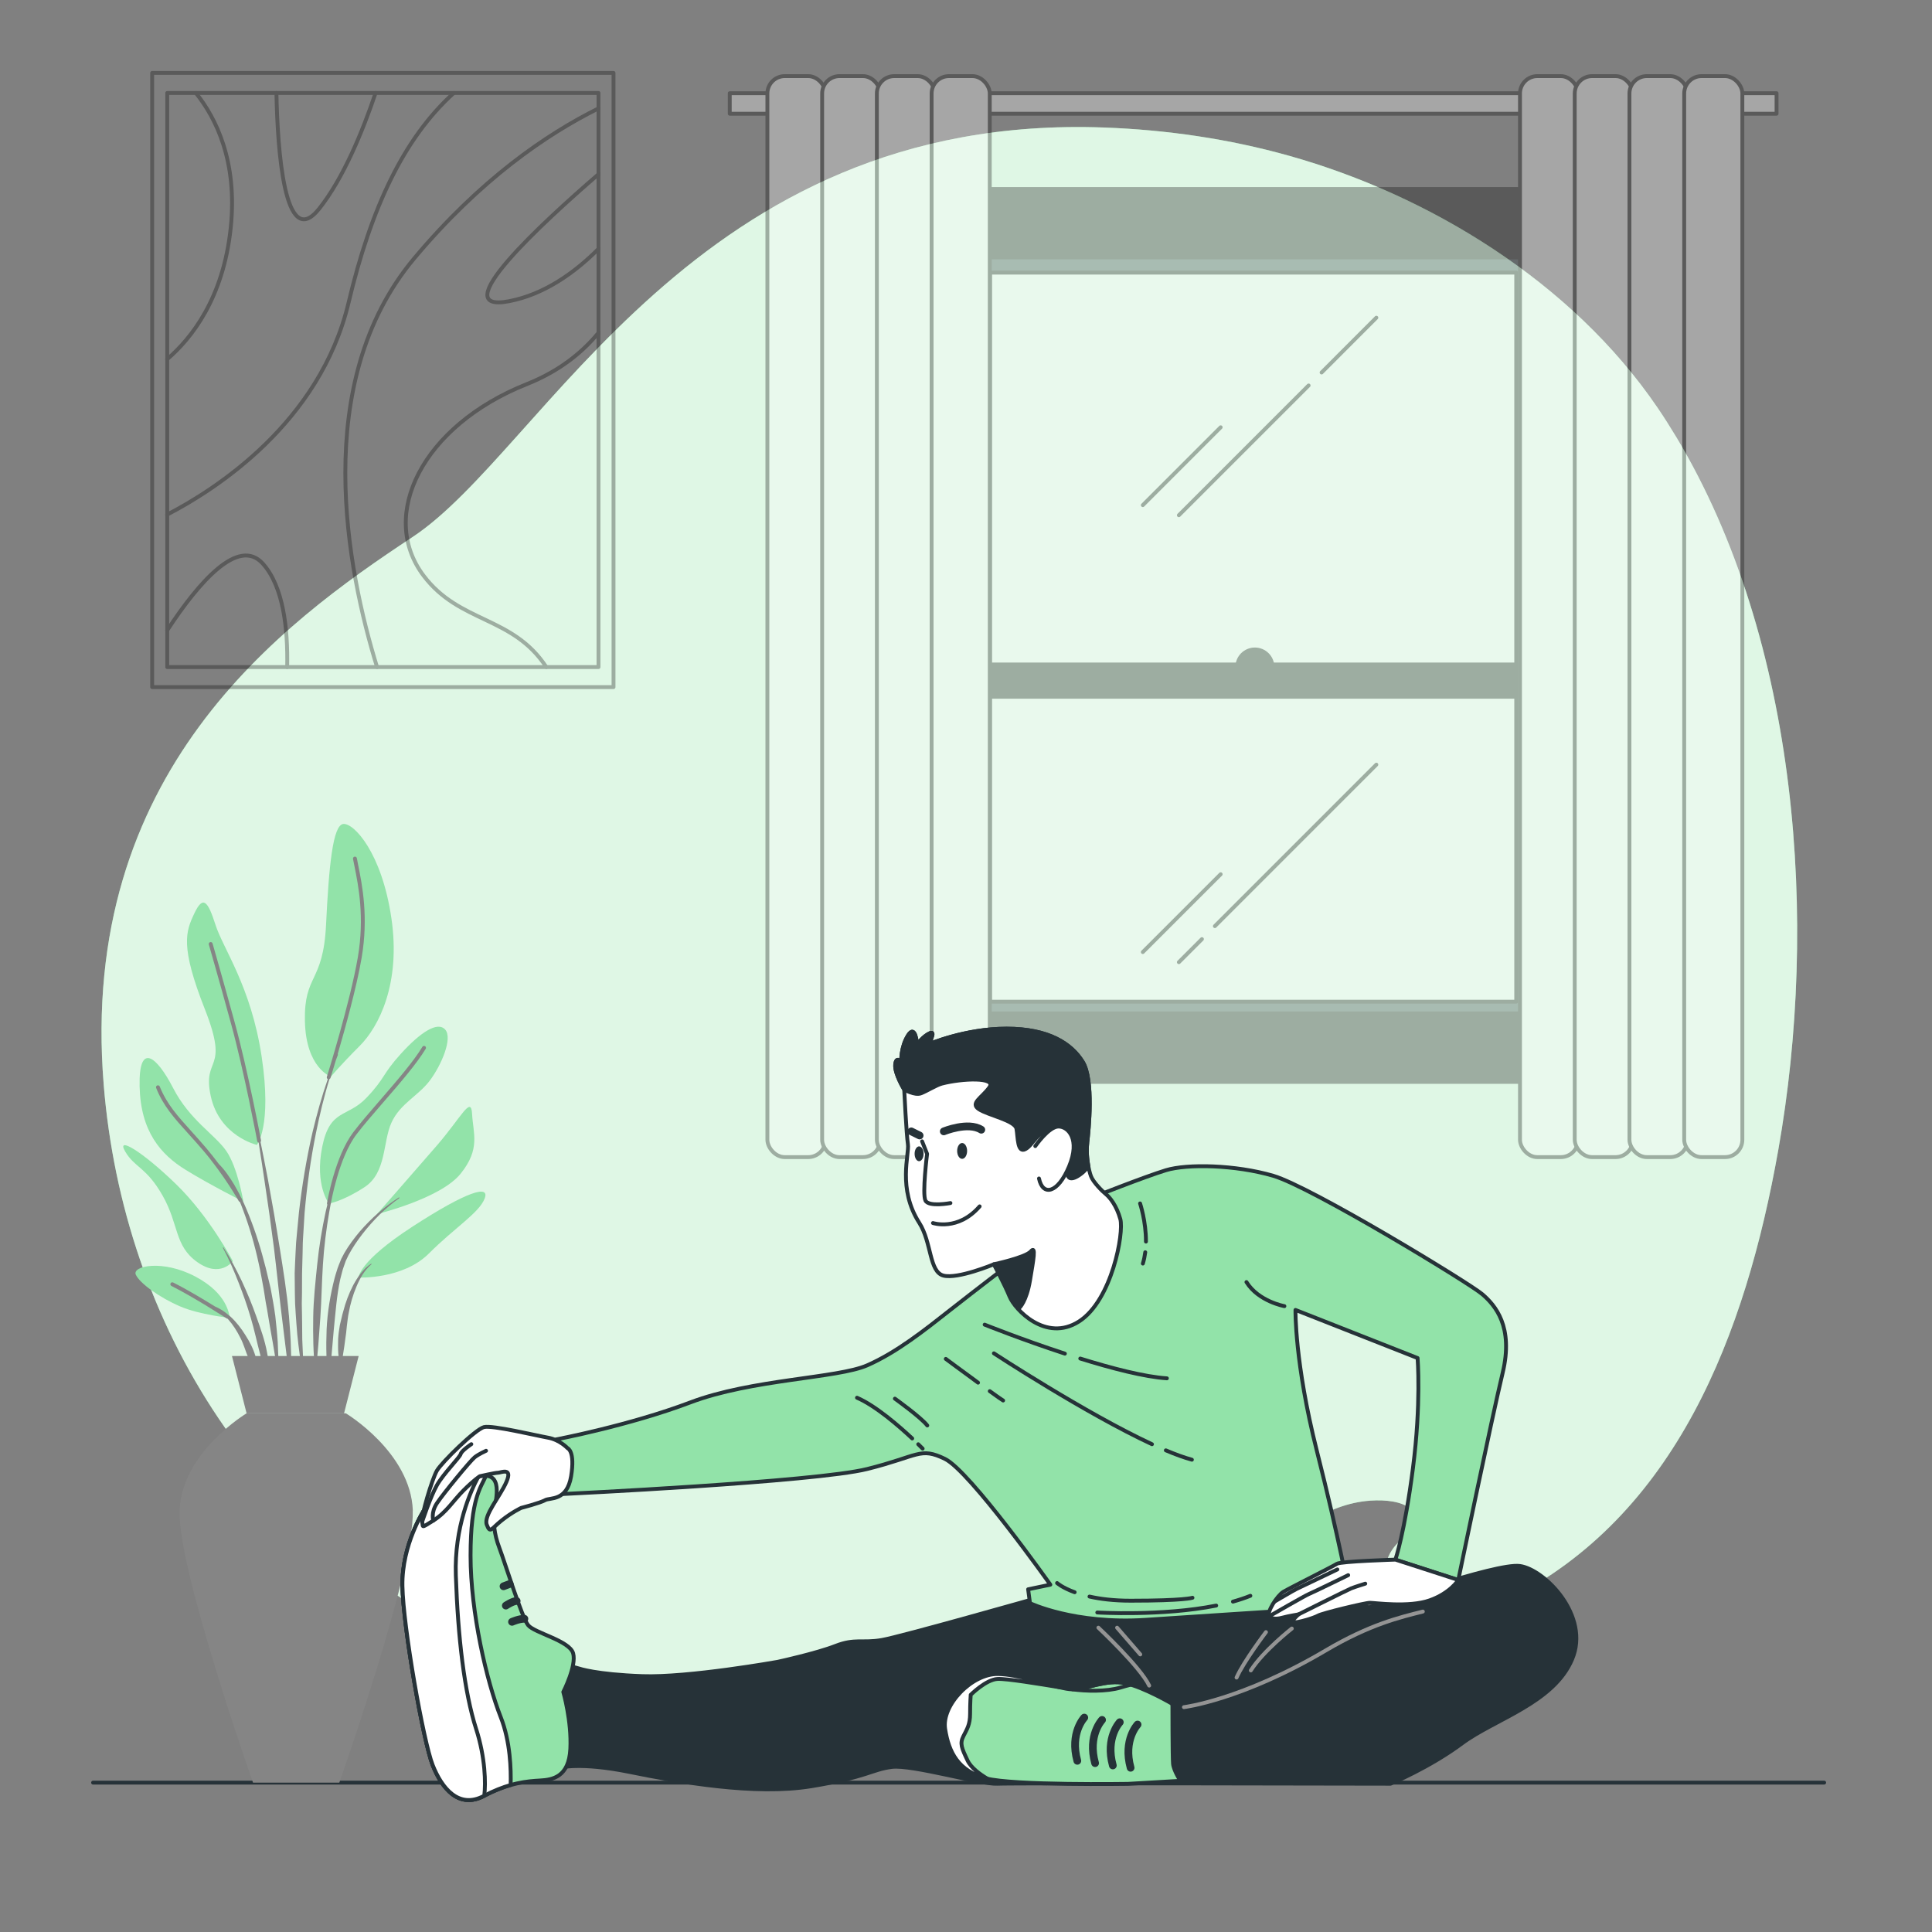 <svg xmlns="http://www.w3.org/2000/svg" viewBox="0 0 500 500"><rect x="0" y="0" width="500" height="500" fill="#808080" stroke="none"/><g id="freepik--background-simple--inject-66"><g><path d="M433.77,113.03c-1.54-2.56-3.13-5.07-4.8-7.52-22.23-32.66-59.23-55.02-95.19-65.15-15.75-4.44-31.93-6.77-48.08-7.36-105.91-3.85-144.82,83.48-178.94,105.99-34.12,22.52-86.49,60.97-79.92,141.76,4.99,61.42,39.93,120.16,103.75,146.89,7.03,2.95,14.42,5.52,22.15,7.64,14.38,3.96,29.98,6.44,46.77,7.19,48.25,2.15,87.43-9.48,125.75-38.77,8.91-6.81,17.77-14.49,29.33-15.33,8.4-.61,16.37,2.41,7.59,10.53-10.32,9.54,1.59,28.32,27.79,15.27,43.77-21.78,61.77-68.78,70.25-116.57,10.41-58.66,5.36-131.61-26.45-184.58Z" style="fill:#92E3A9;"></path><path d="M433.77,113.03c-1.54-2.56-3.13-5.07-4.8-7.52-22.23-32.66-59.23-55.02-95.19-65.15-15.75-4.44-31.93-6.77-48.08-7.36-105.91-3.85-144.82,83.48-178.94,105.99-34.12,22.52-86.49,60.97-79.92,141.76,4.99,61.42,39.93,120.16,103.75,146.89,7.03,2.95,14.42,5.52,22.15,7.64,14.38,3.96,29.98,6.44,46.77,7.19,48.25,2.15,87.43-9.48,125.75-38.77,8.91-6.81,17.77-14.49,29.33-15.33,8.4-.61,16.37,2.41,7.59,10.53-10.32,9.54,1.59,28.32,27.79,15.27,43.77-21.78,61.77-68.78,70.25-116.57,10.41-58.66,5.36-131.61-26.45-184.58Z" style="fill:#fff; opacity:.7;"></path></g></g><g id="freepik--Floor--inject-66"><line x1="472.09" y1="461.34" x2="24.09" y2="461.34" style="fill:none; stroke:#263238; stroke-linecap:round; stroke-linejoin:round;"></line></g><g id="freepik--Window--inject-66"><g style="opacity:.3;"><g><rect x="249.06" y="61.31" width="150.5" height="207.17" style="fill:#263238; stroke:#000; stroke-linecap:round; stroke-linejoin:round;"></rect><rect x="256.23" y="70.55" width="136.17" height="188.68" style="fill:#fff; stroke:#000; stroke-linecap:round; stroke-linejoin:round;"></rect><g><line x1="338.67" y1="99.76" x2="305.09" y2="133.34" style="fill:none; stroke:#000; stroke-linecap:round; stroke-linejoin:round;"></line><line x1="356.2" y1="82.22" x2="342.03" y2="96.4" style="fill:none; stroke:#000; stroke-linecap:round; stroke-linejoin:round;"></line><line x1="315.91" y1="110.58" x2="295.76" y2="130.73" style="fill:none; stroke:#000; stroke-linecap:round; stroke-linejoin:round;"></line></g><g><line x1="311.06" y1="243.04" x2="305.09" y2="249.01" style="fill:none; stroke:#000; stroke-linecap:round; stroke-linejoin:round;"></line><line x1="356.2" y1="197.89" x2="314.41" y2="239.68" style="fill:none; stroke:#000; stroke-linecap:round; stroke-linejoin:round;"></line><line x1="315.91" y1="226.25" x2="295.76" y2="246.39" style="fill:none; stroke:#000; stroke-linecap:round; stroke-linejoin:round;"></line></g><path d="M329.3,172.62c0-2.51-2.03-4.54-4.54-4.54s-4.54,2.03-4.54,4.54,2.03,4.54,4.54,4.54,4.54-2.03,4.54-4.54Z" style="stroke:#000; stroke-linecap:round; stroke-linejoin:round;"></path><rect x="256.23" y="171.97" width="136.17" height="8.35" style="stroke:#000; stroke-linecap:round; stroke-linejoin:round;"></rect><rect x="245.52" y="48.91" width="158.47" height="17.71" style="stroke:#000; stroke-linecap:round; stroke-linejoin:round;"></rect><rect x="245.52" y="262.28" width="158.47" height="17.71" style="stroke:#000; stroke-linecap:round; stroke-linejoin:round;"></rect></g><g><rect x="188.86" y="24.12" width="270.91" height="5.31" style="fill:#fff; stroke:#000; stroke-linecap:round; stroke-linejoin:round;"></rect><rect x="198.6" y="19.7" width="15.05" height="279.76" rx="4.49" ry="4.49" style="fill:#fff; stroke:#000; stroke-linecap:round; stroke-linejoin:round;"></rect><rect x="212.77" y="19.7" width="15.05" height="279.76" rx="4.49" ry="4.49" style="fill:#fff; stroke:#000; stroke-linecap:round; stroke-linejoin:round;"></rect><rect x="226.93" y="19.7" width="15.05" height="279.76" rx="4.49" ry="4.49" style="fill:#fff; stroke:#000; stroke-linecap:round; stroke-linejoin:round;"></rect><rect x="241.1" y="19.7" width="15.05" height="279.76" rx="4.49" ry="4.49" style="fill:#fff; stroke:#000; stroke-linecap:round; stroke-linejoin:round;"></rect><rect x="393.37" y="19.7" width="15.05" height="279.76" rx="4.49" ry="4.49" style="fill:#fff; stroke:#000; stroke-linecap:round; stroke-linejoin:round;"></rect><rect x="407.54" y="19.7" width="15.05" height="279.76" rx="4.49" ry="4.49" style="fill:#fff; stroke:#000; stroke-linecap:round; stroke-linejoin:round;"></rect><rect x="421.7" y="19.7" width="15.05" height="279.76" rx="4.49" ry="4.49" style="fill:#fff; stroke:#000; stroke-linecap:round; stroke-linejoin:round;"></rect><rect x="435.87" y="19.7" width="15.05" height="279.76" rx="4.49" ry="4.49" style="fill:#fff; stroke:#000; stroke-linecap:round; stroke-linejoin:round;"></rect></g></g></g><g id="freepik--Picture--inject-66"><g style="opacity:.3;"><rect x="39.38" y="18.87" width="119.4" height="158.95" style="fill:none; stroke:#000; stroke-linecap:round; stroke-linejoin:round;"></rect><rect x="43.28" y="24.06" width="111.61" height="148.58" style="fill:none; stroke:#000; stroke-linecap:round; stroke-linejoin:round;"></rect><path d="M43.27,133.17c12.51-6.48,39.56-23.75,46.95-54.88,5.84-24.59,14.3-42.55,27.22-54.23" style="fill:none; stroke:#000; stroke-linecap:round; stroke-linejoin:round;"></path><path d="M97.58,172.64c-7.71-25.02-17.39-73.56,9.63-105.79,17.05-20.34,34.11-32.06,47.69-38.8" style="fill:none; stroke:#000; stroke-linecap:round; stroke-linejoin:round;"></path><path d="M50.69,24.06c5.19,6.47,10.81,17.67,9.03,34.82-1.9,18.37-10.23,28.75-16.45,34.08" style="fill:none; stroke:#000; stroke-linecap:round; stroke-linejoin:round;"></path><path d="M141.39,172.64c-8.73-13.29-22.42-11.29-31.76-23.65-11.78-15.59-.35-38.81,26.68-49.57,8.45-3.36,14.4-8.21,18.58-13.29" style="fill:none; stroke:#000; stroke-linecap:round; stroke-linejoin:round;"></path><path d="M43.27,163.13c8.19-12.5,18.46-24.3,24.76-17.25,5.25,5.87,6.51,16.64,6.29,26.77" style="fill:none; stroke:#000; stroke-linecap:round; stroke-linejoin:round;"></path><path d="M71.54,24.06c.28,14.47,2.03,41.32,11.05,29.97,6.29-7.9,11.27-20.07,14.61-29.97" style="fill:none; stroke:#000; stroke-linecap:round; stroke-linejoin:round;"></path><path d="M154.89,45.09c-14.67,12.65-40.17,36.17-23.08,32.85,9.1-1.77,16.93-7.37,23.08-13.54" style="fill:none; stroke:#000; stroke-linecap:round; stroke-linejoin:round;"></path></g></g><g id="freepik--Plant--inject-66"><g><g><path d="M66.47,296.3s-9.7-2.24-11.94-12.68c-2.24-10.44,4.97-5.97-1.49-22.38-6.47-16.41-4.97-20.14-2.74-24.87,2.24-4.72,3.48-3.23,5.47,2.98,1.99,6.22,9.2,15.92,11.94,34.07,2.74,18.15-1.24,22.88-1.24,22.88Z" style="fill:#92E3A9;"></path><path d="M85.62,278.64s-6.47-2.24-6.71-14.42c-.25-12.19,4.73-9.7,5.47-24.87s1.74-25.86,4.48-26.11c2.74-.25,9.95,7.46,12.43,24.37,2.49,16.91-3.23,28.1-8.21,33.08-4.97,4.97-7.46,7.96-7.46,7.96Z" style="fill:#92E3A9;"></path><path d="M62.99,310.97s-1.49-8.95-4.48-13.18c-2.98-4.23-9.45-7.96-13.68-16.16-4.23-8.21-8.95-12.19-8.7-.5,.25,11.69,5.47,17.66,11.94,21.64,6.47,3.98,14.92,8.21,14.92,8.21Z" style="fill:#92E3A9;"></path><path d="M60.26,326.39s-5.97-11.44-14.67-19.9c-8.7-8.46-15.67-12.68-13.18-8.46,2.49,4.23,5.47,3.98,9.7,11.44,4.23,7.46,2.98,12.93,8.95,17.16,5.97,4.23,9.2-.25,9.2-.25Z" style="fill:#92E3A9;"></path><path d="M59.51,341.06c-.25-.75-.5-6.22-8.95-10.69-8.46-4.48-16.41-2.74-15.42-.5,.99,2.24,6.22,5.97,11.44,8.21,5.22,2.24,12.93,2.98,12.93,2.98Z" style="fill:#92E3A9;"></path><path d="M85.13,311.47s-3.73-4.73-1.74-14.67c1.99-9.95,6.47-7.46,11.44-12.68,4.97-5.22,3.98-5.97,8.95-11.44,4.97-5.47,9.45-8.46,11.44-6.22,1.99,2.24-.99,9.2-3.98,13.18-2.98,3.98-7.71,5.97-9.95,10.94-2.24,4.97-1.24,12.93-6.96,16.66-5.72,3.73-9.2,4.23-9.2,4.23Z" style="fill:#92E3A9;"></path><path d="M97.56,314.21s8.95-10.2,15.42-17.66c6.47-7.46,8.95-13.18,9.2-8.21,.25,4.97,2.24,8.95-2.98,15.42-5.22,6.47-21.64,10.44-21.64,10.44Z" style="fill:#92E3A9;"></path><path d="M92.83,330.62s-.25-3.98,13.93-13.18c14.18-9.2,20.14-10.94,18.65-7.21-1.49,3.73-7.71,7.46-14.42,14.18-6.71,6.71-18.15,6.22-18.15,6.22Z" style="fill:#92E3A9;"></path><g><path d="M85.26,279.26c.12-.06,.23-.15,.27-.28,.02-.06,.57-1.83,1.39-4.59,.18-.48,.35-.96,.54-1.43h0c.02-.05,0-.1-.05-.12-.01,0-.02,0-.03,0,1.95-6.69,4.93-17.44,6.21-24.95,1.8-10.6,.17-18.72-.91-24.1-.12-.6-.23-1.16-.33-1.69-.05-.27-.31-.45-.59-.4-.27,.05-.45,.31-.4,.59,.1,.53,.21,1.1,.34,1.7,1.07,5.31,2.68,13.33,.91,23.74-1.96,11.52-7.96,30.77-8.02,30.96-.07,.23,.04,.47,.24,.58-1.56,4.48-2.82,9.06-3.93,13.67-1.58,6.85-2.73,13.79-3.53,20.78l-.5,5.25c-.08,.88-.17,1.75-.24,2.63l-.14,2.63c-.08,1.76-.18,3.51-.23,5.27l.05,5.28,.06,2.64c.04,.88,.1,1.76,.16,2.63,.13,1.75,.24,3.51,.4,5.26,.34,3.5,.86,6.98,1.4,10.44,0,.04,.05,.08,.09,.08,.05,0,.09-.04,.09-.09h0c0-1.76-.08-3.51-.12-5.26-.05-1.75-.2-3.49-.18-5.24,0-1.75-.04-3.49-.06-5.24l-.05-2.62,.05-2.62,.02-5.23,.14-5.23,.05-2.62c.03-.87,.1-1.74,.15-2.61l.32-5.22c.61-6.95,1.57-13.88,2.96-20.72,.95-4.66,2.05-9.31,3.47-13.86Z" style="fill:#858585;"></path><path d="M103.23,309.9c-3.79,2.4-7.18,5.43-10.14,8.84-1.45,1.73-2.81,3.54-3.96,5.51l-.81,1.54-.64,1.6c-.23,.53-.39,1.07-.56,1.62-.16,.54-.35,1.09-.49,1.64-1.14,4.39-1.89,8.87-2.1,13.37-.18,4.5-.1,9,.5,13.47,0,.04,.04,.08,.09,.08,.05,0,.1-.03,.1-.09l1.16-13.33c.46-4.41,.74-8.84,1.69-13.15,.12-.54,.27-1.06,.41-1.59,.14-.53,.27-1.06,.47-1.57l.54-1.54,.7-1.46c1.03-1.93,2.28-3.77,3.63-5.51,2.71-3.49,5.89-6.68,9.52-9.26h0s.05-.09,.02-.13c-.03-.04-.08-.06-.13-.03Z" style="fill:#858585;"></path><path d="M96.02,327.06c-2.07,1.33-3.45,3.43-4.61,5.54-1.11,2.16-1.98,4.44-2.58,6.79-.18,.58-.32,1.17-.45,1.76l-.42,1.77c-.21,1.19-.38,2.39-.45,3.6-.02,1.21-.05,2.42,.03,3.62,.1,1.21,.24,2.41,.47,3.6,0,.03,.04,.07,.07,.07,.05,.01,.1-.02,.11-.07,.29-1.19,.48-2.37,.64-3.54,.19-1.17,.37-2.34,.51-3.51,.17-1.16,.33-2.32,.42-3.49,.16-1.16,.25-2.34,.5-3.48,.41-2.31,1.07-4.57,1.98-6.73,.9-2.14,2.07-4.27,3.87-5.78h.01s.04-.09,.02-.13c-.03-.04-.08-.05-.13-.03Z" style="fill:#858585;"></path><path d="M74.76,340.41c-.5-5.92-1.47-11.78-2.4-17.64-.93-5.86-1.95-11.7-3.02-17.53-.62-3.23-1.25-6.46-1.91-9.69,.1-.11,.15-.26,.12-.42-.03-.18-3.37-18.01-6.82-30.56-3.44-12.54-5.7-20.32-5.72-20.4-.08-.27-.35-.42-.62-.34-.27,.08-.42,.35-.34,.62,.02,.08,2.28,7.85,5.72,20.39,3.44,12.52,6.77,30.31,6.8,30.48,.04,.2,.18,.34,.37,.39,.52,3.23,1.01,6.46,1.49,9.69,.89,5.85,1.72,11.71,2.47,17.58,.72,5.87,1.29,11.76,2.02,17.62l2.17,17.62s.04,.08,.09,.08c.05,0,.09-.04,.1-.09,.07-1.48,.07-2.97,.11-4.46,.01-1.49-.06-2.97-.09-4.46-.05-2.97-.31-5.93-.53-8.89Z" style="fill:#858585;"></path><path d="M71.21,340.33c-.32-2.34-.75-4.68-1.19-7l-.83-3.46c-.27-1.15-.53-2.31-.87-3.44-1.18-4.59-2.69-9.09-4.52-13.46l-.71-1.63-.38-.77c0-.08-.02-.15-.06-.22,0-.01-.13-.23-.34-.59h0c-.5-1.09-1.11-2.11-1.68-3.14-1.17-1.9-2.39-3.8-4-5.38-.98-1.31-2.04-2.67-3.18-4.02-1.41-1.67-2.71-3.1-3.97-4.5-3.53-3.91-6.32-6.99-8.14-11.53-.1-.26-.4-.38-.65-.28-.26,.1-.38,.39-.28,.65,1.88,4.71,4.72,7.85,8.32,11.83,1.25,1.39,2.55,2.82,3.95,4.47,5.38,6.35,9.07,12.91,9.11,12.98,.06,.11,.17,.18,.28,.21l.27,.61,.62,1.64c1.64,4.38,2.95,8.89,3.94,13.46,.54,2.28,.9,4.6,1.34,6.89l.55,3.47c.2,1.15,.45,2.3,.61,3.46,.37,2.31,.79,4.62,1.2,6.94,.36,2.32,.78,4.64,1.27,6.96,0,.04,.05,.08,.09,.08,.05,0,.09-.04,.09-.09,.01-2.36-.04-4.73-.17-7.09-.14-2.36-.42-4.71-.66-7.06Z" style="fill:#858585;"></path><path d="M66.31,340.63c-1.1-3.11-2.37-6.15-3.75-9.13-1.42-2.96-2.95-5.87-4.71-8.64-.03-.04-.08-.05-.12-.03-.04,.03-.06,.08-.03,.13,1.54,2.88,2.84,5.88,4.02,8.91,1.2,3.03,2.28,6.1,3.19,9.22,.93,3.12,1.59,6.3,2.42,9.43,.87,3.13,1.58,6.29,2.54,9.46,.01,.04,.05,.07,.09,.07,.05,0,.09-.04,.09-.09,.05-3.31-.28-6.61-.92-9.85-.58-3.26-1.73-6.37-2.82-9.48Z" style="fill:#858585;"></path><path d="M66.11,350.97c-.56-1.94-1.52-3.76-2.61-5.46-1.07-1.72-2.31-3.34-3.79-4.71-.16-.14-.32-.27-.48-.4,0,0-.02-.02-.03-.03h-.02c-.6-.51-1.21-.99-1.88-1.39-.54-.34-1.1-.63-1.69-.88-2.99-1.86-7.31-4.45-10.8-6.19-.25-.12-.55-.02-.67,.22-.12,.25-.02,.55,.22,.67,5.87,2.94,14.2,8.35,14.29,8.4,.08,.05,.16,.07,.24,.07,.05,.06,.11,.11,.15,.16,1.28,1.43,2.31,3.08,3.16,4.79,.9,1.7,1.36,3.58,2.14,5.33,.34,.9,.69,1.8,1.09,2.7,.34,.92,.71,1.83,1.19,2.73h0s.05,.05,.08,.06c.05,0,.1-.04,.1-.09,.04-1.01-.02-2.02-.11-3.03-.15-.99-.36-1.98-.59-2.96Z" style="fill:#858585;"></path><path d="M110,270.75c-.24-.14-.54-.07-.69,.17-2.26,3.77-6.63,8.81-10.84,13.68-2.67,3.08-5.19,5.99-7.03,8.41-4.75,6.24-6.73,17.88-6.81,18.38-.02,.14,.01,.27,.09,.37-.14,.59-.29,1.18-.42,1.77-.97,4.5-1.73,9.06-2.2,13.65-.46,4.58-.98,9.16-1.04,13.76-.07,4.6,0,9.2,.49,13.8,0,.04,.04,.08,.08,.08,.05,0,.1-.03,.1-.08,.53-4.58,.86-9.15,1.17-13.72,.32-4.57,.37-9.15,.67-13.72,.28-4.55,.85-9.09,1.63-13.6,.12-.68,.25-1.36,.37-2.04,.02-.04,.03-.07,.04-.12,.02-.12,2.02-11.89,6.62-17.93,1.82-2.4,4.33-5.29,6.99-8.36,4.25-4.9,8.64-9.97,10.95-13.82,.14-.24,.07-.54-.17-.69Z" style="fill:#858585;"></path></g></g><g><path d="M106.84,390.92c-.56-15.09-17.33-25.15-17.33-25.15h-25.7s-16.77,10.06-17.33,25.15c-.56,15.09,19,70.42,19,70.42h22.34s19.56-55.33,19-70.42Z" style="fill:#858585;"></path><polygon points="92.82 350.93 60.03 350.93 63.82 365.77 89.04 365.77 92.82 350.93" style="fill:#858585;"></polygon></g></g></g><g id="freepik--Character--inject-66"><g><g><path d="M268.47,413.55s-35.25,10.01-40.25,10.88c-5,.87-6.96-.44-11.97,1.52-5,1.96-15.01,4.13-15.01,4.13,0,0-23.06,4.13-35.03,3.7s-16.32-1.96-16.32-1.96l-3.92-1.09s-1.96,3.92-2.18,7.18c-.22,3.26,1.09,19.58,1.09,19.58,0,0,5.22-1.52,18.06,1.09s32.42,6.09,47,3.7c14.58-2.39,15.67-4.35,20.89-5,5.22-.65,23.06,4.57,27.2,4.35,4.13-.22,101.83,0,101.83,0,0,0,10.01-4.13,18.5-10.44s23.72-10.44,28.5-21.76c4.79-11.31-7.18-23.28-13.49-24.15-6.31-.87-37.64,10.44-38.95,10.66-1.31,.22-5.26-3.45-5.26-3.45l-80.69,1.06Z" style="fill:#263238; stroke:#263238; stroke-linecap:round; stroke-linejoin:round;"></path><line x1="289.1" y1="421.24" x2="295.1" y2="428.16" style="fill:none; stroke:#949494; stroke-linecap:round; stroke-linejoin:round;"></line><path d="M284.26,421.24s10.84,10.15,13.15,14.99" style="fill:none; stroke:#949494; stroke-linecap:round; stroke-linejoin:round;"></path><path d="M334.32,421.47s-7.38,5.77-10.61,10.84" style="fill:none; stroke:#949494; stroke-linecap:round; stroke-linejoin:round;"></path><path d="M327.63,422.39s-5.77,7.61-7.61,11.76" style="fill:none; stroke:#949494; stroke-linecap:round; stroke-linejoin:round;"></path></g><g><path d="M261.77,326.77s-9.1,6.94-15.8,12.21c-6.7,5.27-13.89,11.01-21.55,14.37-7.66,3.35-29.93,3.59-45.73,9.58-15.8,5.99-34.72,9.58-34.72,9.58l1.92,14.13s65.12-3.11,78.53-6.46c13.41-3.35,13.65-5.75,20.11-2.63s27.3,32.56,27.3,32.56l-5.75,1.2,.48,3.59s11.49,5.51,29.93,4.31c18.44-1.2,32.32-2.15,36.39-2.39,4.07-.24,16.28-4.31,16.28-4.31,0,0-2.63-14.37-8.38-37.11-5.75-22.75-5.51-36.39-5.51-36.39l31.6,12.45s.96,11.73-1.2,28.49c-2.15,16.76-4.55,23.7-4.55,23.7l16.28,5.27s8.62-41.66,11.49-53.63c2.87-11.97-1.92-17.48-5.27-20.35-3.35-2.87-44.29-27.77-54.11-30.65-9.82-2.87-22.27-3.11-27.77-1.44-5.51,1.68-19.39,7.18-19.39,7.18l-20.59,16.76Z" style="fill:#92E3A9; stroke:#263238; stroke-linecap:round; stroke-linejoin:round;"></path><path d="M281.96,413.19c2.75,.62,6.26,1.07,10.65,1.07,13.97,0,16-.76,16-.76" style="fill:none; stroke:#263238; stroke-linecap:round; stroke-linejoin:round;"></path><path d="M273.57,409.69s1.34,1.21,4.55,2.38" style="fill:none; stroke:#263238; stroke-linecap:round; stroke-linejoin:round;"></path><path d="M319.09,414.5c1.58-.44,3.09-.94,4.5-1.51" style="fill:none; stroke:#263238; stroke-linecap:round; stroke-linejoin:round;"></path><path d="M283.98,417.31s16.75,1.01,30.77-1.79" style="fill:none; stroke:#263238; stroke-linecap:round; stroke-linejoin:round;"></path><g><path d="M236.08,372.27c-3.42-3.2-9.45-8.45-14.29-10.54" style="fill:none; stroke:#263238; stroke-linecap:round; stroke-linejoin:round;"></path><path d="M238.78,374.9s-.42-.43-1.14-1.13" style="fill:none; stroke:#263238; stroke-linecap:round; stroke-linejoin:round;"></path><path d="M231.6,361.97s6.7,4.79,8.38,6.94" style="fill:none; stroke:#263238; stroke-linecap:round; stroke-linejoin:round;"></path><path d="M332.4,338.03s-6.7-1.2-9.82-6.23" style="fill:none; stroke:#263238; stroke-linecap:round; stroke-linejoin:round;"></path><path d="M279.57,351.59c8.16,2.54,16.63,4.74,22.42,5.12" style="fill:none; stroke:#263238; stroke-linecap:round; stroke-linejoin:round;"></path><path d="M254.83,342.82s9.61,3.85,20.76,7.5" style="fill:none; stroke:#263238; stroke-linecap:round; stroke-linejoin:round;"></path><path d="M301.72,375.35c2.48,1.05,4.76,1.88,6.74,2.42" style="fill:none; stroke:#263238; stroke-linecap:round; stroke-linejoin:round;"></path><path d="M257.22,350.24s23.63,15.49,40.91,23.52" style="fill:none; stroke:#263238; stroke-linecap:round; stroke-linejoin:round;"></path><path d="M256.15,360.03c1.81,1.31,3.18,2.28,3.46,2.42" style="fill:none; stroke:#263238; stroke-linecap:round; stroke-linejoin:round;"></path><path d="M244.77,351.68s4.35,3.23,8.35,6.15" style="fill:none; stroke:#263238; stroke-linecap:round; stroke-linejoin:round;"></path><path d="M296.39,324.08c-.13,.99-.33,1.98-.62,2.93" style="fill:none; stroke:#263238; stroke-linecap:round; stroke-linejoin:round;"></path><path d="M295.05,311.45s1.55,4.65,1.52,9.87" style="fill:none; stroke:#263238; stroke-linecap:round; stroke-linejoin:round;"></path></g></g><g><path d="M234.01,281.99s.57,11.62,.96,14.16c.39,2.53-2.75,11.45,2.94,20.33,3.22,5.04,2.53,12.67,6.24,13.64,3.7,.97,13.05-2.92,13.05-2.92,0,0,2.73,5.07,4.09,8.38,1.36,3.31,9.35,11.89,17.93,6.43,8.57-5.46,11.69-22.99,10.72-26.5-.97-3.51-2.73-5.65-3.7-6.43s-3.31-3.12-3.9-4.68c-.58-1.56-1.36-5.26-.97-8.57s1.75-16.37-1.17-21.04c-2.92-4.68-8.77-8.57-19.68-8.57s-20.26,4.09-20.26,4.09c0,0,2.14-3.7,.39-2.92s-3.31,2.92-3.31,2.92c0,0-.39-5.46-2.34-2.34-1.95,3.12-1.75,6.82-1.75,6.82,0,0-1.36-1.56-1.56,.78-.19,2.34,2.34,6.43,2.34,6.43Z" style="fill:#fff; stroke:#263238; stroke-linecap:round; stroke-linejoin:round;"></path><path d="M281.36,295.82c.39-3.31,1.75-16.37-1.17-21.04-2.92-4.68-8.77-8.57-19.68-8.57s-20.26,4.09-20.26,4.09c0,0,2.14-3.7,.39-2.92-1.75,.78-3.31,2.92-3.31,2.92,0,0-.39-5.46-2.34-2.34-1.95,3.12-1.75,6.82-1.75,6.82,0,0-1.36-1.56-1.56,.78-.19,2.34,2.34,6.43,2.34,6.43,0,0,2.73,1.56,4.29,.97,1.56-.58,4-2.15,5.46-2.53,5.18-1.35,14.22-1.75,12.28,.97s-5.07,4.09-2.73,5.65c2.34,1.56,9.35,2.92,9.74,5.07,.39,2.14,.19,6.43,2.34,5.26,2.14-1.17,3.12-5.07,6.43-4.09,3.31,.97,6.04,5.26,4.87,8.57-1.17,3.31,.39,4.09,3.31,1.75,.61-.49,1.16-1.1,1.67-1.77-.33-1.75-.54-3.96-.3-6.02Z" style="fill:#263238; stroke:#263238; stroke-linecap:round; stroke-linejoin:round;"></path><path d="M267.93,296.61s3.49-5.07,6.02-5.07,5.65,3.31,2.73,10.33c-2.92,7.01-6.82,7.79-7.79,3.12" style="fill:#fff; stroke:#263238; stroke-linecap:round; stroke-linejoin:round;"></path><g><path d="M238.64,295.38l1.29,3.24s-1.29,10.35-.43,12.08,6.47,.65,6.47,.65" style="fill:none; stroke:#263238; stroke-linecap:round; stroke-linejoin:round;"></path><path d="M241.45,316.52s6.47,2.16,12.08-4.31" style="fill:none; stroke:#263238; stroke-linecap:round; stroke-linejoin:round;"></path><path d="M244.25,292.8s6.26-2.59,9.71-.43" style="fill:none; stroke:#263238; stroke-linecap:round; stroke-linejoin:round; stroke-width:2px;"></path><line x1="238" y1="293.87" x2="235.84" y2="292.8" style="fill:none; stroke:#263238; stroke-linecap:round; stroke-linejoin:round; stroke-width:2px;"></line><path d="M250.29,297.86c0,1.13-.58,2.05-1.29,2.05s-1.29-.92-1.29-2.05,.58-2.05,1.29-2.05,1.29,.92,1.29,2.05Z" style="fill:#263238;"></path><path d="M239.02,298.6c0,1.06-.52,1.92-1.16,1.92s-1.16-.86-1.16-1.92,.52-1.92,1.16-1.92,1.16,.86,1.16,1.92Z" style="fill:#263238;"></path></g><path d="M257.2,327.19s8.22-1.75,9.59-3.35c1.37-1.6,.69,2.06-.23,7.55-.92,5.49-2.75,7.1-2.75,7.1,0,0-1.6-1.37-2.98-4.81-1.37-3.43-3.64-6.49-3.64-6.49Z" style="fill:#263238; stroke:#263238; stroke-linecap:round; stroke-linejoin:round;"></path></g><g><g><path d="M109.79,390.79s-5.82,8.91-5.64,19.64c.18,10.73,5.45,40.36,7.82,46.36,2.36,6,6.73,11.45,13.27,8,6.54-3.45,11.27-3.82,14.54-4s7.45-.91,7.82-8.18c.36-7.27-1.82-14.73-1.82-14.73,0,0,3.45-6.73,2.55-10-.91-3.27-10-5.27-11.64-7.27-1.64-2-6-16.18-7.45-20-1.45-3.82-1.64-6.91-1.27-9.82,.36-2.91,2.36-10-3.82-8.73-6.18,1.27-9.64,5.09-14.36,8.73Z" style="fill:#92E3A9; stroke:#263238; stroke-linecap:round; stroke-linejoin:round;"></path><path d="M132.51,419.73s1.8-.8,3.2-.8" style="fill:none; stroke:#263238; stroke-linecap:round; stroke-linejoin:round; stroke-width:2px;"></path><path d="M130.91,415.53s1.8-1.2,2.8-1.2" style="fill:none; stroke:#263238; stroke-linecap:round; stroke-linejoin:round; stroke-width:2px;"></path><line x1="130.31" y1="410.53" x2="131.91" y2="409.93" style="fill:none; stroke:#263238; stroke-linecap:round; stroke-linejoin:round; stroke-width:2px;"></line></g><path d="M129.6,444.42c-3.64-9.27-7.82-27.09-7.82-41.82s2.65-17.68,4-20.67c-.47-.03-1,0-1.63,.12-6.18,1.27-9.64,5.09-14.36,8.73,0,0-5.82,8.91-5.64,19.64,.18,10.73,5.45,40.36,7.82,46.36,2.36,6,6.73,11.45,13.27,8,2.58-1.36,4.88-2.24,6.91-2.82,.13-3.97-.07-11.22-2.55-17.54Z" style="fill:#fff; stroke:#263238; stroke-linecap:round; stroke-linejoin:round;"></path><path d="M123.24,447.51c-3.09-9.64-4.73-23.82-5.27-39.82-.43-12.49,3.91-21.99,5.84-25.55-5.96,1.34-9.38,5.08-14.02,8.64,0,0-5.82,8.91-5.64,19.64,.18,10.73,5.45,40.36,7.82,46.36,2.36,6,6.73,11.45,13.27,8,.03-.02,.06-.03,.09-.05,.4-3.18,.28-9.82-2.09-17.23Z" style="fill:#fff; stroke:#263238; stroke-linecap:round; stroke-linejoin:round;"></path></g><g><path d="M361.13,403.63s-14.18,.44-15.12,1.07-12.3,6.31-13.88,7.26c-1.58,.95-4.42,5.36-3.63,6.31,.79,.95,2.52,.63,3.63,.32,1.1-.32,3.94-.79,3.94-.79,0,0-2.21,1.89-1.26,2.05,.95,.16,5.21-1.1,6.31-1.74,1.1-.63,12.15-3.31,13.41-3.31s10.1,1.26,15.46-.63c5.36-1.89,7.43-5.27,7.43-5.27l-16.28-5.27Z" style="fill:#fff; stroke:#263238; stroke-linecap:round; stroke-linejoin:round;"></path><g><path d="M336.07,417.79s12.64-6.32,13.64-6.73c1.01-.4,3.62-1.21,3.62-1.21" style="fill:none; stroke:#263238; stroke-linecap:round; stroke-linejoin:round;"></path><path d="M328.5,418.27s9.34-5.39,10.35-5.79c1.01-.4,10.06-4.83,10.06-4.83" style="fill:none; stroke:#263238; stroke-linecap:round; stroke-linejoin:round;"></path><path d="M329.99,414.41s4.95-2.92,5.62-3.22c.67-.3,10.5-5.02,10.5-5.02" style="fill:none; stroke:#263238; stroke-linecap:round; stroke-linejoin:round;"></path></g></g><g><g><path d="M303.42,440.98s-7.26-4.26-12.15-5.36c-4.89-1.1-10.1,1.58-13.72,1.58s-12.46-3.79-19.24-3.94c-6.78-.16-14.67,8.05-13.72,14.2,.95,6.15,3.47,10.88,10.57,12.78,7.1,1.89,36.75,1.42,36.75,1.42l13.57-.79s-1.42-8.52-1.42-11.99-.63-7.89-.63-7.89Z" style="fill:#92E3A9; stroke:#263238; stroke-linecap:round; stroke-linejoin:round;"></path><path d="M280.61,444.51s-3.8,4-1.8,11.19" style="fill:none; stroke:#263238; stroke-linecap:round; stroke-linejoin:round; stroke-width:2px;"></path><path d="M285.21,445.11s-3.8,4-1.8,11.19" style="fill:none; stroke:#263238; stroke-linecap:round; stroke-linejoin:round; stroke-width:2px;"></path><path d="M289.8,445.71s-3.8,4-1.8,11.19" style="fill:none; stroke:#263238; stroke-linecap:round; stroke-linejoin:round; stroke-width:2px;"></path><path d="M294.4,446.31s-3.8,4-1.8,11.19" style="fill:none; stroke:#263238; stroke-linecap:round; stroke-linejoin:round; stroke-width:2px;"></path><path d="M255.15,460.23c.11,.03,.24,.06,.36,.08-1.85-1.1-4.19-2.77-5.09-4.66-1.58-3.31-2.05-4.42-1.1-6.31,.95-1.89,1.74-3,1.74-5.84s.16-4.89,.16-4.89c0,0,3.94-3.94,6.94-4.1,2.36-.12,10.97,1.32,16.15,2.16-4.34-1.04-10.77-3.3-15.99-3.43-6.78-.16-14.67,8.05-13.72,14.2s3.47,10.88,10.57,12.78Z" style="fill:#fff; stroke:#263238; stroke-linecap:round; stroke-linejoin:round;"></path></g><path d="M387.18,409.75s-21.45,5.99-33.28,11.52c-11.83,5.52-32.5,17.67-32.5,17.67l-17.98,2.05s0,13.72,.16,15.46c.16,1.74,1.89,4.42,1.89,4.42,0,0,31.86-2.84,45.43-5.05,13.57-2.21,40.23-12.62,46.69-16.88" style="fill:#263238; stroke:#263238; stroke-linecap:round; stroke-linejoin:round;"></path><path d="M306.4,441.81s14.88-1.79,36.74-14.7c11.4-6.73,19.19-8.56,25.09-10.04" style="fill:none; stroke:#949494; stroke-linecap:round; stroke-linejoin:round;"></path></g><path d="M291.27,435.62c-4.89-1.1-10.1,1.58-13.72,1.58,3.31,.47,8.83,.63,12.46-.47,.84-.26,1.74-.5,2.63-.73-.47-.14-.93-.27-1.36-.37Z" style="fill:none; stroke:#263238; stroke-linecap:round; stroke-linejoin:round;"></path><g><path d="M146.88,374.79s-2-2.18-5.09-2.73c-3.09-.55-14.36-3.27-16.54-2.73-2.18,.55-10.91,9.09-12.18,11.27-1.27,2.18-4.18,12-3.82,13.27,.36,1.27-.55,1.82,2.91-.36,3.45-2.18,5.09-5.09,7.82-7.82,2.73-2.73,4.18-3.64,4.18-3.64,0,0,4-.91,4.73-.91s3.83-1.49,2.19,2.33-6.01,8.76-5.1,11.13c.91,2.36,1.09,1.09,3.82-1.09s5.09-3.27,5.09-3.27c0,0,4.91-1.27,6.18-2,1.27-.73,5.64,.36,6.73-6.18,1.09-6.55-.91-7.27-.91-7.27Z" style="fill:#fff; stroke:#263238; stroke-linecap:round; stroke-linejoin:round;"></path><path d="M112.15,393.52s-.73-2.01,.96-4.54c1.69-2.54,8.66-10.99,9.72-11.83,1.06-.85,2.96-1.69,2.96-1.69" style="fill:none; stroke:#263238; stroke-linecap:round; stroke-linejoin:round;"></path><path d="M109.24,393.88s2.17-6.6,3.86-9.56c1.69-2.96,5.92-7.18,6.13-8.03,.21-.85,2.75-2.54,2.75-2.54" style="fill:none; stroke:#263238; stroke-linecap:round; stroke-linejoin:round;"></path></g></g></g></svg>
